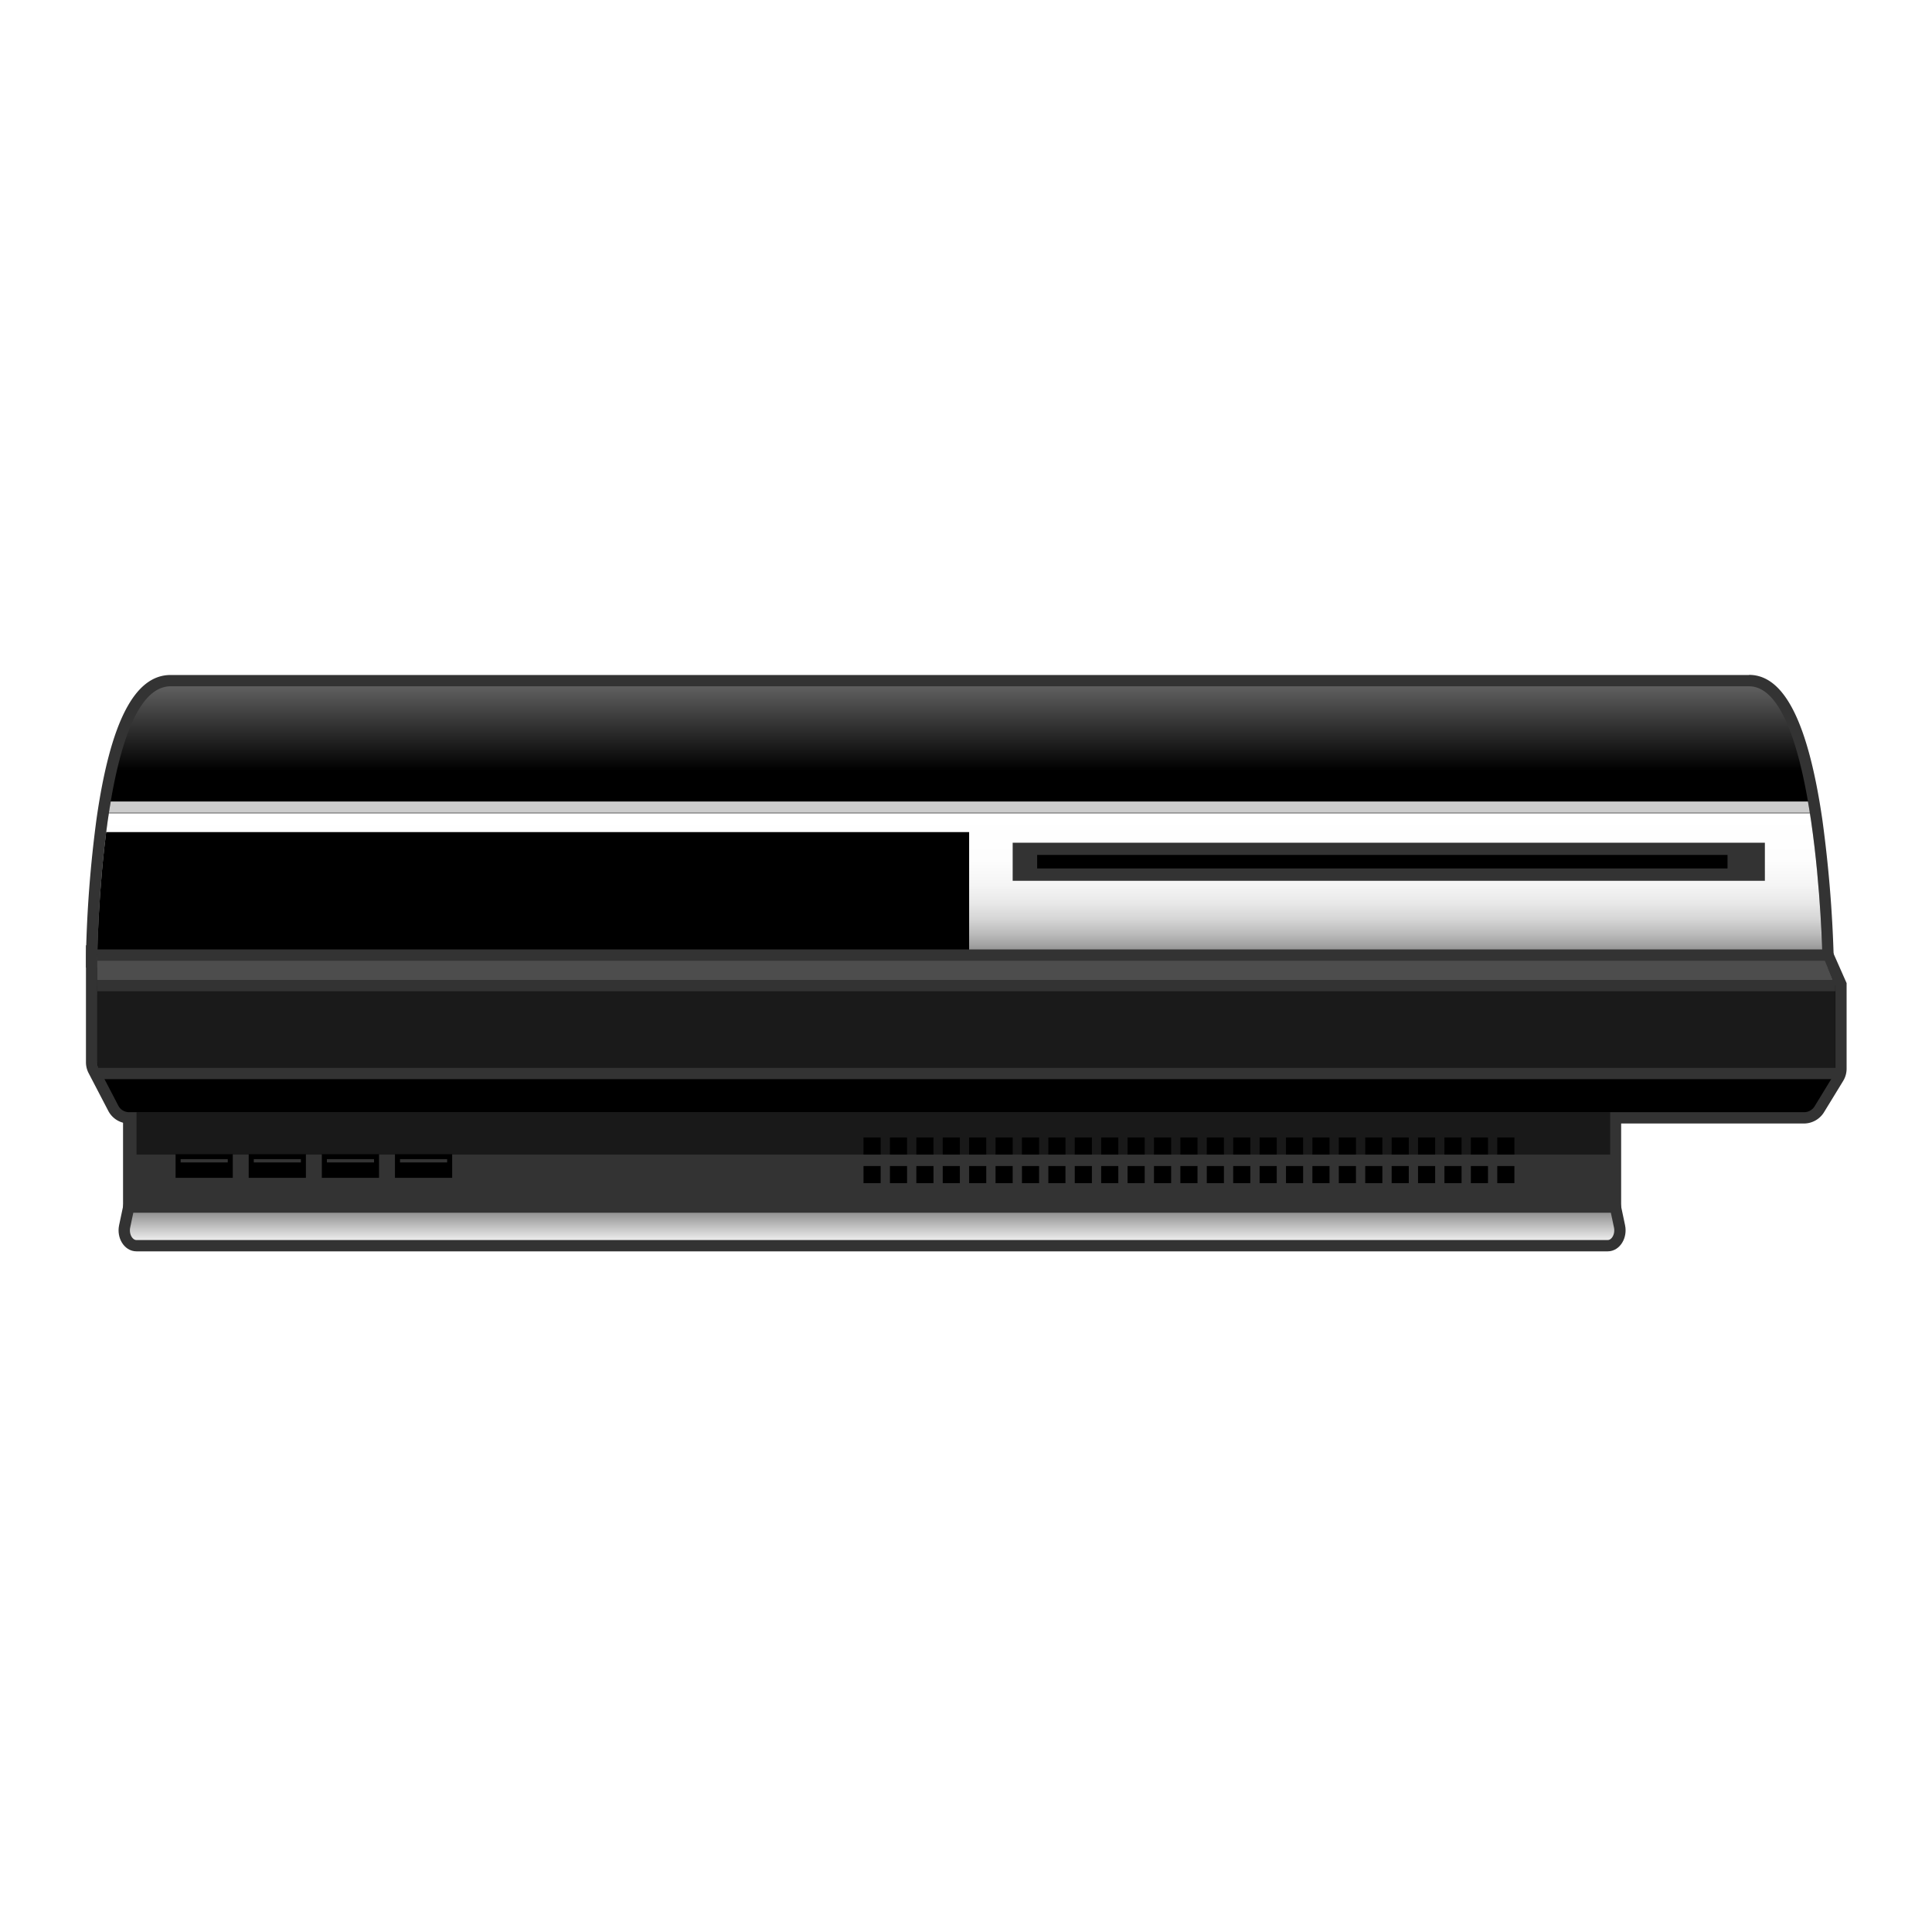 <svg id="Layer_1" data-name="Layer 1" xmlns="http://www.w3.org/2000/svg" xmlns:xlink="http://www.w3.org/1999/xlink" viewBox="0 0 512 512"><defs><style>.cls-1,.cls-13,.cls-7{fill:none;}.cls-2,.cls-3{fill:#333;}.cls-10,.cls-12,.cls-13,.cls-2{stroke:#333;}.cls-10,.cls-12,.cls-13,.cls-2,.cls-7{stroke-miterlimit:10;}.cls-12,.cls-13,.cls-2,.cls-7{stroke-width:3px;}.cls-4{fill:url(#linear-gradient);}.cls-5{clip-path:url(#clip-path);}.cls-6{fill:url(#linear-gradient-2);}.cls-7{stroke:#ccc;}.cls-8{fill:#4d4d4d;}.cls-9{fill:#1a1a1a;}.cls-11{opacity:0.5;}.cls-12{fill:url(#linear-gradient-3);}</style><linearGradient id="linear-gradient" x1="254.38" y1="180.38" x2="254.38" y2="254.97" gradientUnits="userSpaceOnUse"><stop offset="0" stop-color="#666"/><stop offset="0.18" stop-color="#2c2c2c"/><stop offset="0.32"/></linearGradient><clipPath id="clip-path"><path class="cls-1" d="M45.21,181.88H463.53c17.94,0,19.43,71.59,19.43,71.59H25.78S26.62,181.88,45.21,181.88Z"/></clipPath><linearGradient id="linear-gradient-2" x1="252.93" y1="215.52" x2="252.93" y2="253.47" gradientUnits="userSpaceOnUse"><stop offset="0" stop-color="#fff"/><stop offset="0.33" stop-color="#fdfdfd"/><stop offset="0.5" stop-color="#f5f5f5"/><stop offset="0.63" stop-color="#e8e8e8"/><stop offset="0.74" stop-color="#d5d5d5"/><stop offset="0.84" stop-color="#bcbcbc"/><stop offset="0.93" stop-color="#9f9f9f"/><stop offset="1" stop-color="gray"/></linearGradient><linearGradient id="linear-gradient-3" x1="231.11" y1="330.12" x2="231.11" y2="319.89" gradientUnits="userSpaceOnUse"><stop offset="0" stop-color="#fff"/><stop offset="1" stop-color="gray"/></linearGradient></defs><title>ps3</title><rect class="cls-2" x="34.11" y="279.39" width="394.01" height="40.53"/><rect x="228.84" y="301.44" width="4.54" height="4.54"/><rect x="228.84" y="309.01" width="4.54" height="4.54"/><rect x="235.84" y="301.44" width="4.54" height="4.54"/><rect x="235.84" y="309.01" width="4.54" height="4.54"/><rect x="242.84" y="301.44" width="4.54" height="4.54"/><rect x="242.84" y="309.01" width="4.54" height="4.54"/><rect x="249.83" y="301.44" width="4.54" height="4.54"/><rect x="249.83" y="309.01" width="4.54" height="4.54"/><rect x="256.83" y="301.44" width="4.54" height="4.54"/><rect x="256.83" y="309.01" width="4.54" height="4.54"/><rect x="263.83" y="301.44" width="4.54" height="4.54"/><rect x="263.83" y="309.01" width="4.54" height="4.54"/><rect x="270.83" y="301.44" width="4.54" height="4.54"/><rect x="270.83" y="309.01" width="4.54" height="4.54"/><rect x="277.82" y="301.44" width="4.54" height="4.54"/><rect x="277.82" y="309.01" width="4.54" height="4.54"/><rect x="284.82" y="301.44" width="4.54" height="4.54"/><rect x="284.82" y="309.01" width="4.54" height="4.54"/><rect x="291.82" y="301.44" width="4.54" height="4.54"/><rect x="291.82" y="309.01" width="4.54" height="4.54"/><rect x="298.82" y="301.44" width="4.54" height="4.54"/><rect x="298.82" y="309.01" width="4.54" height="4.54"/><rect x="305.82" y="301.44" width="4.54" height="4.54"/><rect x="305.82" y="309.01" width="4.54" height="4.54"/><rect x="312.81" y="301.44" width="4.54" height="4.54"/><rect x="312.81" y="309.01" width="4.54" height="4.54"/><rect x="319.81" y="301.44" width="4.54" height="4.54"/><rect x="319.81" y="309.01" width="4.54" height="4.54"/><rect x="326.81" y="301.44" width="4.54" height="4.54"/><rect x="326.81" y="309.01" width="4.54" height="4.54"/><rect x="333.81" y="301.44" width="4.54" height="4.54"/><rect x="333.81" y="309.01" width="4.54" height="4.54"/><rect x="340.8" y="301.44" width="4.54" height="4.54"/><rect x="340.8" y="309.01" width="4.54" height="4.54"/><rect x="347.8" y="301.44" width="4.54" height="4.54"/><rect x="347.8" y="309.01" width="4.54" height="4.54"/><rect x="354.8" y="301.44" width="4.54" height="4.54"/><rect x="354.8" y="309.01" width="4.54" height="4.54"/><rect x="361.8" y="301.44" width="4.54" height="4.54"/><rect x="361.8" y="309.01" width="4.54" height="4.54"/><rect x="368.8" y="301.44" width="4.54" height="4.54"/><rect x="368.8" y="309.01" width="4.54" height="4.54"/><rect x="375.79" y="301.44" width="4.54" height="4.54"/><rect x="375.79" y="309.01" width="4.54" height="4.54"/><rect x="382.79" y="301.44" width="4.54" height="4.54"/><rect x="382.79" y="309.01" width="4.54" height="4.54"/><rect x="389.79" y="301.44" width="4.54" height="4.54"/><rect x="389.79" y="309.01" width="4.54" height="4.54"/><rect x="396.79" y="301.44" width="4.54" height="4.54"/><rect x="396.79" y="309.01" width="4.54" height="4.54"/><path d="M34.22,296.24a4.73,4.73,0,0,1-4.2-2.55l-5.21-10a4.71,4.71,0,0,1-.53-2.18V252H483.93l3.94,8.9v22.38a4.65,4.65,0,0,1-.7,2.46L482.11,294a4.76,4.76,0,0,1-4,2.26Z"/><path class="cls-3" d="M483,253.47l3.41,7.71v22.07a3.24,3.24,0,0,1-.48,1.68l-5.05,8.27a3.26,3.26,0,0,1-2.76,1.54H34.22A3.23,3.23,0,0,1,31.35,293l-5.21-10a3.21,3.21,0,0,1-.36-1.49v-28H483m2-3H22.78v31a6.21,6.21,0,0,0,.7,2.87l5.21,10a6.21,6.21,0,0,0,5.53,3.36H478.08a6.26,6.26,0,0,0,5.31-3l5.06-8.27a6.21,6.21,0,0,0,.92-3.24v-22.7l-.26-.58-3.41-7.71-.79-1.79Z"/><path class="cls-4" d="M24.26,255l0-1.52c.09-7.48,1.42-73.07,20.93-73.07H463.53c18.87,0,20.77,65.58,20.93,73.06l0,1.53Z"/><path class="cls-3" d="M463.53,181.88c17.94,0,19.43,71.59,19.43,71.59H25.78s.84-71.59,19.43-71.59H463.53m0-3H45.21c-9.57,0-16,12.55-19.66,38.37a324.1,324.1,0,0,0-2.77,36.19l0,3H486l-.06-3.06a339.51,339.51,0,0,0-3-36.17c-3.77-25.81-10.12-38.36-19.41-38.36Z"/><g class="cls-5"><path class="cls-6" d="M10.88,215.52H491.31c.42,0,2.43,9.16,3.2,18.47a172.8,172.8,0,0,1,.34,19.48h-484Z"/><path d="M11.59,220.51H256.83v33H6.93S8.24,220.51,11.59,220.51Z"/><line class="cls-7" x1="491.31" y1="213.9" x2="10.88" y2="213.9"/></g><rect class="cls-3" x="268.37" y="223.33" width="199.34" height="10.09"/><rect x="274.86" y="226.56" width="182.95" height="3.59"/><polygon class="cls-8" points="25.78 253.11 482.96 253.11 486.37 261.18 25.78 263.61 25.78 253.11"/><path class="cls-9" d="M25.78,261.18H486.37v22.43L27.7,284c-1.78,0-1.92-1.78-1.92-3.56Z"/><rect class="cls-10" x="46.03" y="305.37" width="16.16" height="7.27"/><rect class="cls-3" x="47.87" y="307.18" width="12.49" height="0.88"/><rect class="cls-10" x="65.41" y="305.37" width="16.16" height="7.27"/><rect class="cls-3" x="67.25" y="307.18" width="12.49" height="0.88"/><rect class="cls-10" x="84.79" y="305.37" width="16.16" height="7.27"/><rect class="cls-3" x="86.63" y="307.18" width="12.49" height="0.88"/><rect class="cls-10" x="104.17" y="305.37" width="16.16" height="7.27"/><rect class="cls-3" x="106.01" y="307.18" width="12.49" height="0.88"/><rect class="cls-11" x="36.18" y="294.74" width="390.53" height="11.24"/><path class="cls-12" d="M34.11,319.89h394l1.08,5.11c.54,2.58-1,5.12-3.12,5.12H36.15c-2.12,0-3.66-2.54-3.12-5.12Z"/><line class="cls-13" x1="486.37" y1="261.18" x2="25.78" y2="261.18"/><line class="cls-13" x1="487.12" y1="284.49" x2="24.88" y2="284.49"/><line class="cls-13" x1="484.74" y1="253.11" x2="25.78" y2="253.11"/></svg>